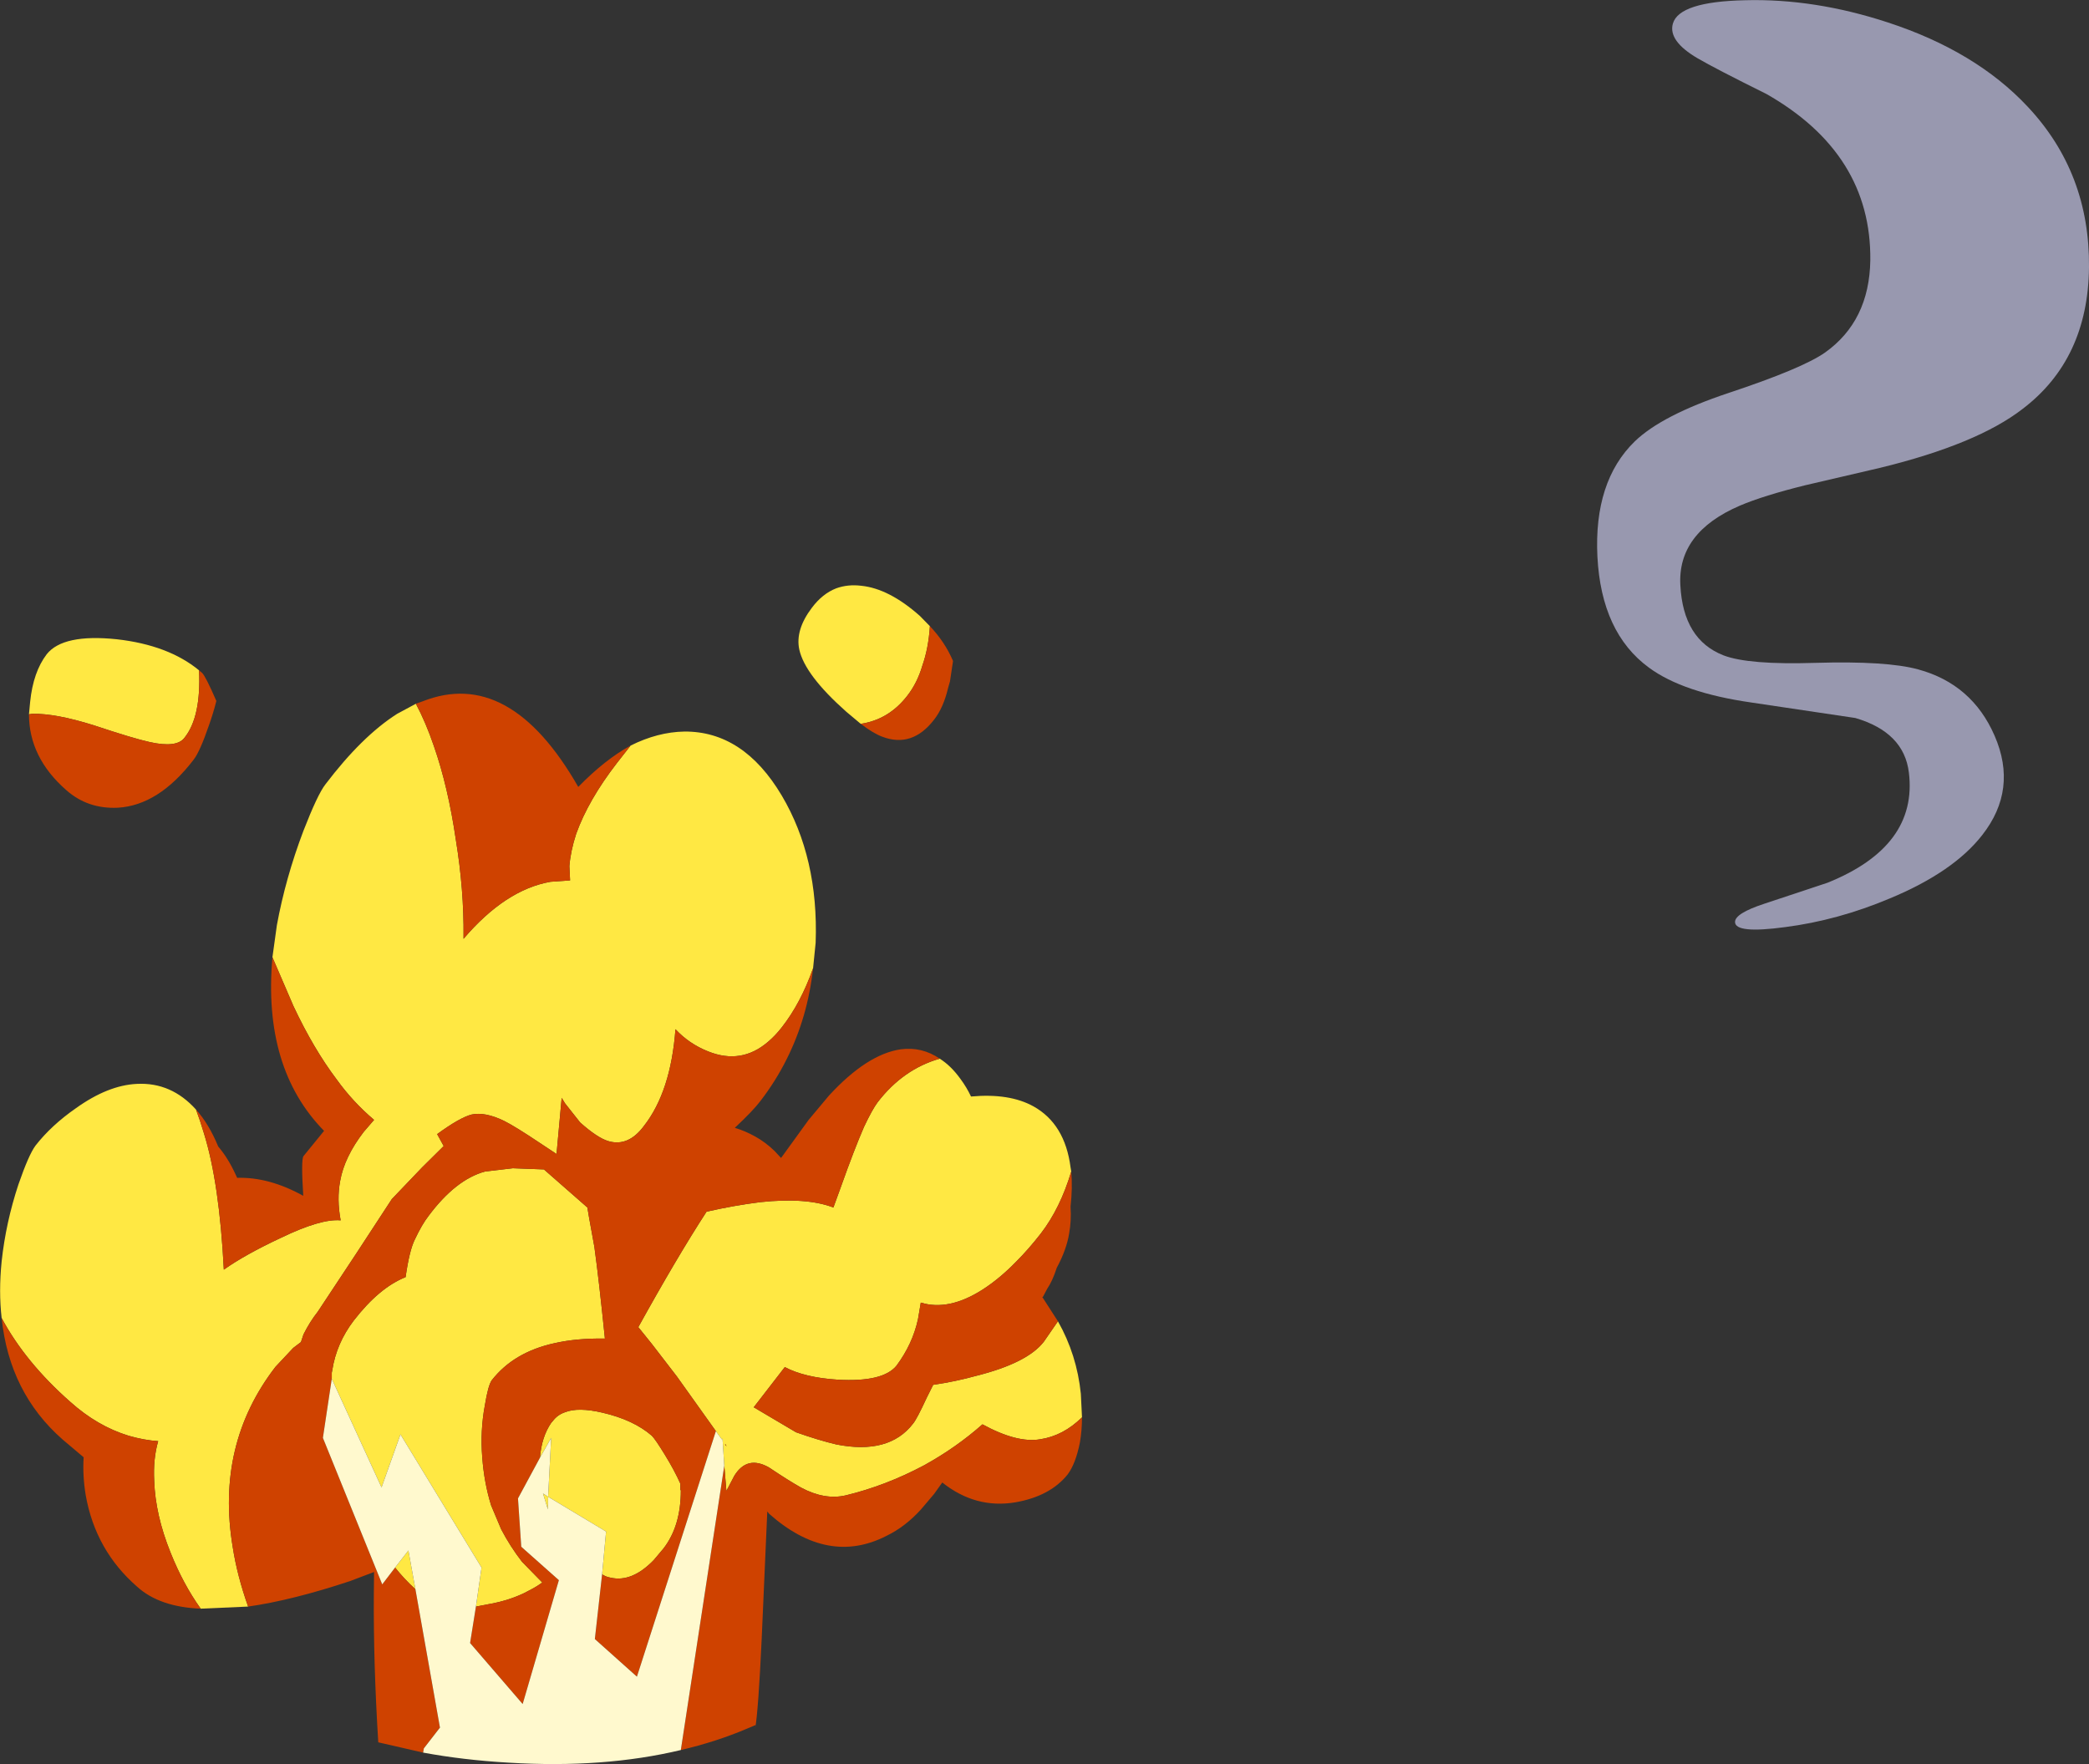 <?xml version="1.0" encoding="UTF-8" standalone="no"?>
<svg xmlns:xlink="http://www.w3.org/1999/xlink" height="377.5px" width="447.05px" xmlns="http://www.w3.org/2000/svg">
  <rect width="100%" height="100%" fill="#333333" stroke="none"/>
  <g transform="matrix(1.0, 0.0, 0.0, 1.0, 183.25, 185.75)">
    <path d="M263.8 -128.55 Q264.0 -148.75 250.65 -162.95 239.55 -174.8 220.75 -180.95 205.05 -186.1 190.2 -185.7 176.1 -185.4 174.75 -180.7 173.7 -177.0 180.0 -173.3 183.85 -171.05 194.75 -165.65 217.25 -152.85 217.0 -130.05 216.8 -117.05 207.3 -110.3 202.45 -106.9 186.65 -101.65 172.4 -96.9 166.6 -91.3 157.8 -82.75 158.6 -66.6 159.45 -50.35 169.6 -42.9 176.9 -37.5 191.65 -35.4 L213.8 -32.1 Q224.2 -29.05 225.25 -20.45 227.2 -4.65 207.85 3.15 L194.3 7.65 Q188.05 9.7 188.05 11.55 188.05 14.1 198.75 12.65 210.05 11.2 221.2 6.5 234.8 0.85 240.95 -7.05 248.6 -16.8 243.6 -28.3 238.8 -39.35 227.25 -42.5 220.5 -44.35 205.25 -43.9 190.95 -43.45 185.6 -45.5 176.95 -48.85 176.35 -60.5 175.7 -71.8 189.1 -77.55 194.15 -79.7 203.05 -81.9 L219.15 -85.65 Q239.85 -90.7 249.6 -98.25 263.6 -108.9 263.8 -128.55" fill="#9898af" fill-rule="evenodd" stroke="none"/>
    <path d="M15.75 -51.75 L13.6 -53.95 Q7.0 -59.8 1.05 -60.4 -1.8 -60.75 -4.3 -59.85 -7.25 -58.7 -9.5 -55.7 -13.1 -50.95 -12.2 -46.75 -11.0 -41.3 -2.15 -33.45 L0.95 -30.85 Q6.95 -31.75 10.9 -36.85 13.05 -39.6 14.15 -43.35 15.45 -47.05 15.75 -51.75 M-9.25 21.45 L-8.7 16.0 Q-8.05 -2.15 -15.95 -15.5 -24.15 -29.3 -36.8 -29.2 -42.5 -29.1 -48.3 -26.2 L-51.2 -22.5 Q-57.35 -14.55 -59.95 -7.3 -61.15 -3.6 -61.4 -0.4 L-61.25 2.65 -65.45 2.95 Q-75.1 4.65 -84.05 15.15 L-84.05 14.7 Q-83.95 4.65 -85.7 -6.05 -87.35 -17.35 -90.4 -26.1 -92.1 -31.1 -94.25 -35.15 L-98.25 -33.0 Q-105.8 -28.2 -113.65 -17.85 -115.3 -15.7 -118.3 -8.0 -122.15 2.15 -124.0 12.25 L-124.95 19.1 -120.45 29.55 Q-116.15 38.7 -111.2 45.25 -107.75 50.05 -103.2 53.9 L-105.4 56.45 Q-109.55 61.85 -110.45 66.95 -111.2 70.85 -110.35 75.4 -114.55 75.0 -123.15 79.15 -130.75 82.7 -135.35 85.95 -136.3 67.4 -139.6 56.8 -140.4 54.1 -141.3 51.7 -146.6 45.8 -154.0 46.2 -160.15 46.5 -167.0 51.4 -172.25 55.05 -175.65 59.4 -177.1 61.35 -179.3 67.7 -182.0 75.85 -182.9 84.2 -183.55 90.65 -182.9 96.3 -177.8 105.8 -168.2 114.25 -162.4 119.45 -155.7 121.5 -152.4 122.45 -149.4 122.65 -150.5 126.45 -150.25 131.15 -150.0 138.45 -146.75 146.5 -144.05 153.25 -140.3 158.5 L-130.15 158.05 Q-132.5 151.45 -133.45 145.3 -137.1 123.35 -124.3 106.75 L-120.5 102.7 -118.85 101.45 -118.3 99.8 Q-116.95 97.1 -115.25 94.95 L-106.95 82.4 -99.4 70.85 -92.9 64.05 -88.3 59.5 -89.7 56.95 Q-84.85 53.4 -82.3 52.75 -79.45 52.15 -75.4 54.1 -73.0 55.3 -67.7 58.85 L-64.15 61.2 -63.05 49.2 -62.3 50.4 -59.1 54.45 Q-55.4 57.75 -53.05 58.45 -48.8 59.7 -45.45 55.2 -39.7 47.85 -38.7 34.5 -35.75 37.65 -31.7 39.25 -24.6 42.1 -18.9 37.2 -17.35 35.9 -15.95 34.1 -11.9 28.95 -9.25 21.45 M48.3 117.55 L48.05 112.5 Q47.2 104.15 43.15 97.0 L40.15 101.35 Q36.65 105.9 25.75 108.65 21.25 109.9 16.45 110.6 L15.1 113.3 Q12.95 117.95 12.15 118.9 7.0 125.6 -4.3 123.35 -8.1 122.45 -12.9 120.75 L-21.95 115.4 -15.3 106.8 Q-11.05 109.05 -3.95 109.5 5.7 110.05 8.6 106.5 12.05 101.85 13.2 96.55 L13.8 93.0 Q19.8 94.85 27.05 90.2 30.7 87.85 34.25 84.2 36.85 81.6 39.5 78.2 43.65 72.8 46.0 64.95 L45.85 64.05 Q44.65 54.75 37.9 51.0 32.75 48.15 24.55 48.9 23.6 46.9 22.3 45.15 20.25 42.3 17.85 40.8 10.0 43.05 4.55 50.15 3.4 51.7 1.65 55.4 -0.4 60.1 -3.3 68.25 L-4.9 72.65 Q-10.65 70.45 -20.5 71.5 -26.15 72.2 -32.05 73.55 -38.35 83.25 -46.65 98.25 L-43.75 101.85 -38.4 108.8 -30.05 120.5 -28.8 122.25 -28.65 122.1 -28.6 122.55 -28.25 127.9 -27.8 133.3 -26.1 130.05 Q-23.35 125.6 -18.65 128.3 -14.4 131.15 -11.8 132.6 -6.75 135.3 -2.25 134.25 6.25 132.2 14.45 127.85 21.35 124.05 27.0 119.05 34.4 123.1 39.35 122.25 44.3 121.5 48.3 117.55 M-177.05 -32.9 L-176.3 -33.0 Q-171.35 -33.1 -163.2 -30.55 -154.65 -27.7 -151.2 -26.95 -145.4 -25.65 -143.75 -27.9 -140.2 -32.35 -140.65 -42.3 -147.2 -47.7 -158.25 -48.95 -169.75 -50.15 -173.25 -45.75 -176.15 -41.95 -176.8 -35.55 L-177.05 -32.9 M-81.4 158.05 L-78.0 157.4 Q-74.3 156.7 -71.05 155.15 L-70.1 154.65 Q-68.5 153.85 -67.2 152.9 L-71.55 148.45 Q-74.1 145.15 -76.0 141.5 L-78.15 136.4 Q-79.65 131.55 -80.05 126.1 -80.5 120.4 -79.5 115.05 -78.8 110.7 -78.0 109.6 -73.3 103.6 -64.65 101.7 -59.85 100.6 -53.8 100.7 -55.05 88.35 -56.05 81.1 L-57.2 74.75 -57.55 72.65 -66.85 64.5 -73.5 64.25 -79.45 64.95 Q-85.7 66.65 -91.5 74.4 -92.95 76.25 -94.5 79.55 -95.65 81.9 -96.45 87.55 -102.1 89.8 -107.55 96.85 -111.25 101.7 -112.15 107.5 L-112.25 108.0 -112.25 109.15 -112.35 109.15 -112.25 109.3 -101.6 132.55 -97.55 121.2 -80.2 149.7 -81.4 158.05 M-98.7 149.7 Q-96.8 152.1 -94.35 154.35 L-95.85 146.05 -98.7 149.7 M-54.4 151.15 Q-53.55 151.7 -52.65 151.85 -48.05 152.95 -43.35 148.1 L-41.25 145.6 Q-37.55 140.8 -37.55 133.2 L-37.65 133.05 -37.65 131.75 Q-38.95 128.85 -40.95 125.6 -43.0 122.25 -43.75 121.5 -47.65 118.1 -54.35 116.55 -59.5 115.35 -62.3 116.45 -63.95 117.0 -64.95 118.35 L-65.3 118.75 Q-67.35 121.75 -67.7 126.2 L-65.3 121.95 -65.95 134.55 -53.55 142.0 -54.4 151.15 M-65.95 134.55 L-67.05 133.85 -66.0 137.25 -65.95 134.55 M-28.05 123.45 L-28.05 123.25 -27.75 123.75 -28.05 123.45" fill="#ffe843" fill-rule="evenodd" stroke="none"/>
    <path d="M15.75 -51.75 Q15.45 -47.05 14.15 -43.35 13.05 -39.6 10.9 -36.85 6.95 -31.75 0.95 -30.85 3.65 -28.8 5.55 -28.1 11.95 -25.65 16.65 -31.75 18.65 -34.3 19.65 -38.55 L20.05 -39.95 20.7 -44.3 Q18.95 -48.4 15.75 -51.75 M-48.3 -26.2 Q-53.8 -23.2 -59.5 -17.35 -74.2 -43.05 -92.85 -35.65 L-94.25 -35.15 Q-92.1 -31.1 -90.4 -26.1 -87.35 -17.35 -85.7 -6.05 -83.95 4.65 -84.05 14.7 L-84.05 15.15 Q-75.1 4.65 -65.45 2.95 L-61.25 2.65 -61.4 -0.4 Q-61.15 -3.6 -59.95 -7.3 -57.35 -14.55 -51.2 -22.5 L-48.3 -26.2 M-124.95 19.1 Q-127.05 42.85 -113.9 56.25 L-118.3 61.65 Q-118.85 62.4 -118.35 70.15 -125.65 66.1 -132.5 66.3 L-132.8 65.65 Q-134.45 62.05 -136.55 59.6 -138.55 54.75 -141.3 51.7 -140.4 54.1 -139.6 56.8 -136.3 67.4 -135.35 85.95 -130.75 82.7 -123.15 79.15 -114.55 75.0 -110.35 75.4 -111.2 70.85 -110.45 66.95 -109.55 61.85 -105.4 56.45 L-103.2 53.9 Q-107.75 50.05 -111.2 45.25 -116.15 38.7 -120.45 29.55 L-124.95 19.1 M-182.9 96.3 Q-181.25 112.3 -169.85 122.3 L-165.35 126.1 Q-165.6 130.05 -164.9 134.25 -162.8 146.05 -153.9 153.8 -149.1 158.15 -140.3 158.5 -144.05 153.25 -146.75 146.5 -150.0 138.45 -150.25 131.15 -150.5 126.45 -149.4 122.65 -152.4 122.45 -155.7 121.5 -162.4 119.45 -168.2 114.25 -177.8 105.8 -182.9 96.3 M-130.15 158.05 Q-120.7 156.7 -108.35 152.6 L-103.2 150.65 -103.25 155.45 Q-103.35 170.15 -102.3 187.1 L-92.7 189.3 -92.55 188.4 -89.1 183.95 -94.35 154.35 Q-96.8 152.1 -98.7 149.7 L-101.45 153.3 -114.15 121.95 -112.25 109.3 -112.35 109.15 -112.25 109.15 -112.25 108.0 -112.15 107.5 Q-111.25 101.7 -107.55 96.85 -102.1 89.8 -96.45 87.55 -95.65 81.9 -94.5 79.55 -92.95 76.25 -91.5 74.4 -85.7 66.65 -79.45 64.95 L-73.5 64.25 -66.85 64.5 -57.55 72.65 -57.2 74.75 -56.05 81.1 Q-55.05 88.35 -53.8 100.7 -59.85 100.6 -64.65 101.7 -73.3 103.6 -78.0 109.6 -78.8 110.7 -79.5 115.05 -80.5 120.4 -80.05 126.1 -79.65 131.55 -78.15 136.4 L-76.0 141.5 Q-74.1 145.15 -71.55 148.45 L-67.2 152.9 Q-68.5 153.85 -70.1 154.65 L-71.05 155.15 Q-74.3 156.7 -78.0 157.4 L-81.4 158.05 -82.65 165.85 -71.4 178.9 -63.65 152.4 -71.7 145.25 -72.4 134.9 -67.7 126.2 Q-67.35 121.75 -65.3 118.75 L-64.95 118.35 Q-63.95 117.0 -62.3 116.45 -59.5 115.35 -54.35 116.55 -47.65 118.1 -43.75 121.5 -43.0 122.25 -40.95 125.6 -38.95 128.85 -37.65 131.75 L-37.65 133.05 -37.55 133.2 Q-37.55 140.8 -41.25 145.6 L-43.35 148.1 Q-48.05 152.95 -52.65 151.85 -53.55 151.7 -54.4 151.15 L-55.95 165.0 -46.95 173.05 -30.05 120.5 -38.4 108.8 -43.75 101.85 -46.65 98.25 Q-38.35 83.25 -32.05 73.55 -26.15 72.2 -20.5 71.5 -10.65 70.45 -4.9 72.65 L-3.3 68.25 Q-0.4 60.1 1.65 55.4 3.4 51.7 4.55 50.15 10.0 43.05 17.85 40.8 14.05 38.2 9.5 38.8 2.3 39.85 -5.85 48.7 L-10.2 53.9 -16.1 62.05 -17.5 60.55 Q-19.4 58.7 -21.65 57.45 -23.8 56.25 -26.0 55.6 -22.1 51.95 -20.55 49.9 -17.2 45.55 -14.85 40.8 -10.4 31.9 -9.25 21.45 -11.9 28.95 -15.95 34.1 -17.35 35.9 -18.9 37.2 -24.6 42.1 -31.7 39.25 -35.75 37.65 -38.7 34.5 -39.7 47.85 -45.45 55.2 -48.8 59.7 -53.05 58.45 -55.4 57.75 -59.1 54.45 L-62.3 50.4 -63.05 49.2 -64.15 61.2 -67.7 58.85 Q-73.0 55.3 -75.4 54.1 -79.45 52.15 -82.3 52.75 -84.85 53.4 -89.7 56.95 L-88.3 59.5 -92.9 64.05 -99.4 70.85 -106.95 82.4 -115.25 94.95 Q-116.95 97.1 -118.3 99.8 L-118.85 101.45 -120.5 102.7 -124.3 106.75 Q-137.1 123.35 -133.45 145.3 -132.5 151.45 -130.15 158.05 M-37.55 188.75 Q-30.05 187.0 -23.45 184.2 L-21.55 183.4 -21.65 184.25 Q-20.95 180.15 -20.25 165.0 L-19.05 137.7 -18.65 138.2 Q-6.05 149.35 6.5 142.9 10.5 140.95 13.85 137.25 L16.65 133.95 18.4 131.5 Q25.5 137.15 34.0 135.75 41.5 134.45 45.25 129.75 46.95 127.45 47.85 122.95 48.3 120.35 48.3 117.55 44.3 121.5 39.35 122.25 34.4 123.1 27.0 119.05 21.35 124.05 14.45 127.85 6.25 132.2 -2.25 134.25 -6.75 135.3 -11.8 132.6 -14.4 131.15 -18.65 128.3 -23.35 125.6 -26.1 130.05 L-27.8 133.3 -28.25 127.9 -37.55 188.75 M43.15 97.0 L39.8 91.8 39.95 91.75 40.85 90.05 Q42.0 88.35 42.9 85.55 45.0 81.65 45.55 78.2 46.05 75.45 45.85 72.45 46.3 68.5 46.0 64.95 43.65 72.8 39.5 78.2 36.85 81.6 34.25 84.2 30.7 87.85 27.05 90.2 19.8 94.85 13.8 93.0 L13.2 96.55 Q12.05 101.85 8.6 106.5 5.7 110.05 -3.95 109.5 -11.05 109.05 -15.3 106.8 L-21.95 115.4 -12.9 120.75 Q-8.1 122.45 -4.3 123.35 7.0 125.6 12.15 118.9 12.95 117.95 15.1 113.3 L16.45 110.6 Q21.25 109.9 25.75 108.65 36.65 105.9 40.15 101.35 L43.15 97.0 M-177.05 -32.9 Q-177.05 -23.65 -169.05 -16.65 -164.45 -12.6 -158.05 -12.9 -149.3 -13.4 -141.8 -23.2 -140.45 -24.95 -138.55 -30.5 -137.6 -33.15 -136.95 -35.75 -139.25 -41.05 -140.0 -41.75 L-140.65 -42.3 Q-140.2 -32.35 -143.75 -27.9 -145.4 -25.65 -151.2 -26.95 -154.65 -27.7 -163.2 -30.55 -171.35 -33.1 -176.3 -33.0 L-177.05 -32.9 M-28.05 123.45 L-27.75 123.75 -28.05 123.25 -28.05 123.45" fill="#cf4200" fill-rule="evenodd" stroke="none"/>
    <path d="M-92.7 189.3 Q-84.05 190.9 -74.4 191.45 -54.05 192.7 -37.55 188.75 L-28.25 127.9 -28.6 122.55 -28.65 122.1 -28.8 122.25 -30.05 120.5 -46.95 173.05 -55.95 165.0 -54.4 151.15 -53.55 142.0 -65.95 134.55 -65.3 121.95 -67.7 126.2 -72.4 134.9 -71.7 145.25 -63.65 152.4 -71.4 178.9 -82.65 165.85 -81.4 158.05 -80.2 149.7 -97.55 121.2 -101.6 132.55 -112.25 109.3 -114.15 121.95 -101.45 153.3 -98.7 149.7 -95.85 146.05 -94.35 154.35 -89.1 183.95 -92.55 188.4 -92.7 189.3 M-65.95 134.55 L-66.0 137.25 -67.05 133.85 -65.95 134.55" fill="#fff9ce" fill-rule="evenodd" stroke="none"/>
  </g>
</svg>
